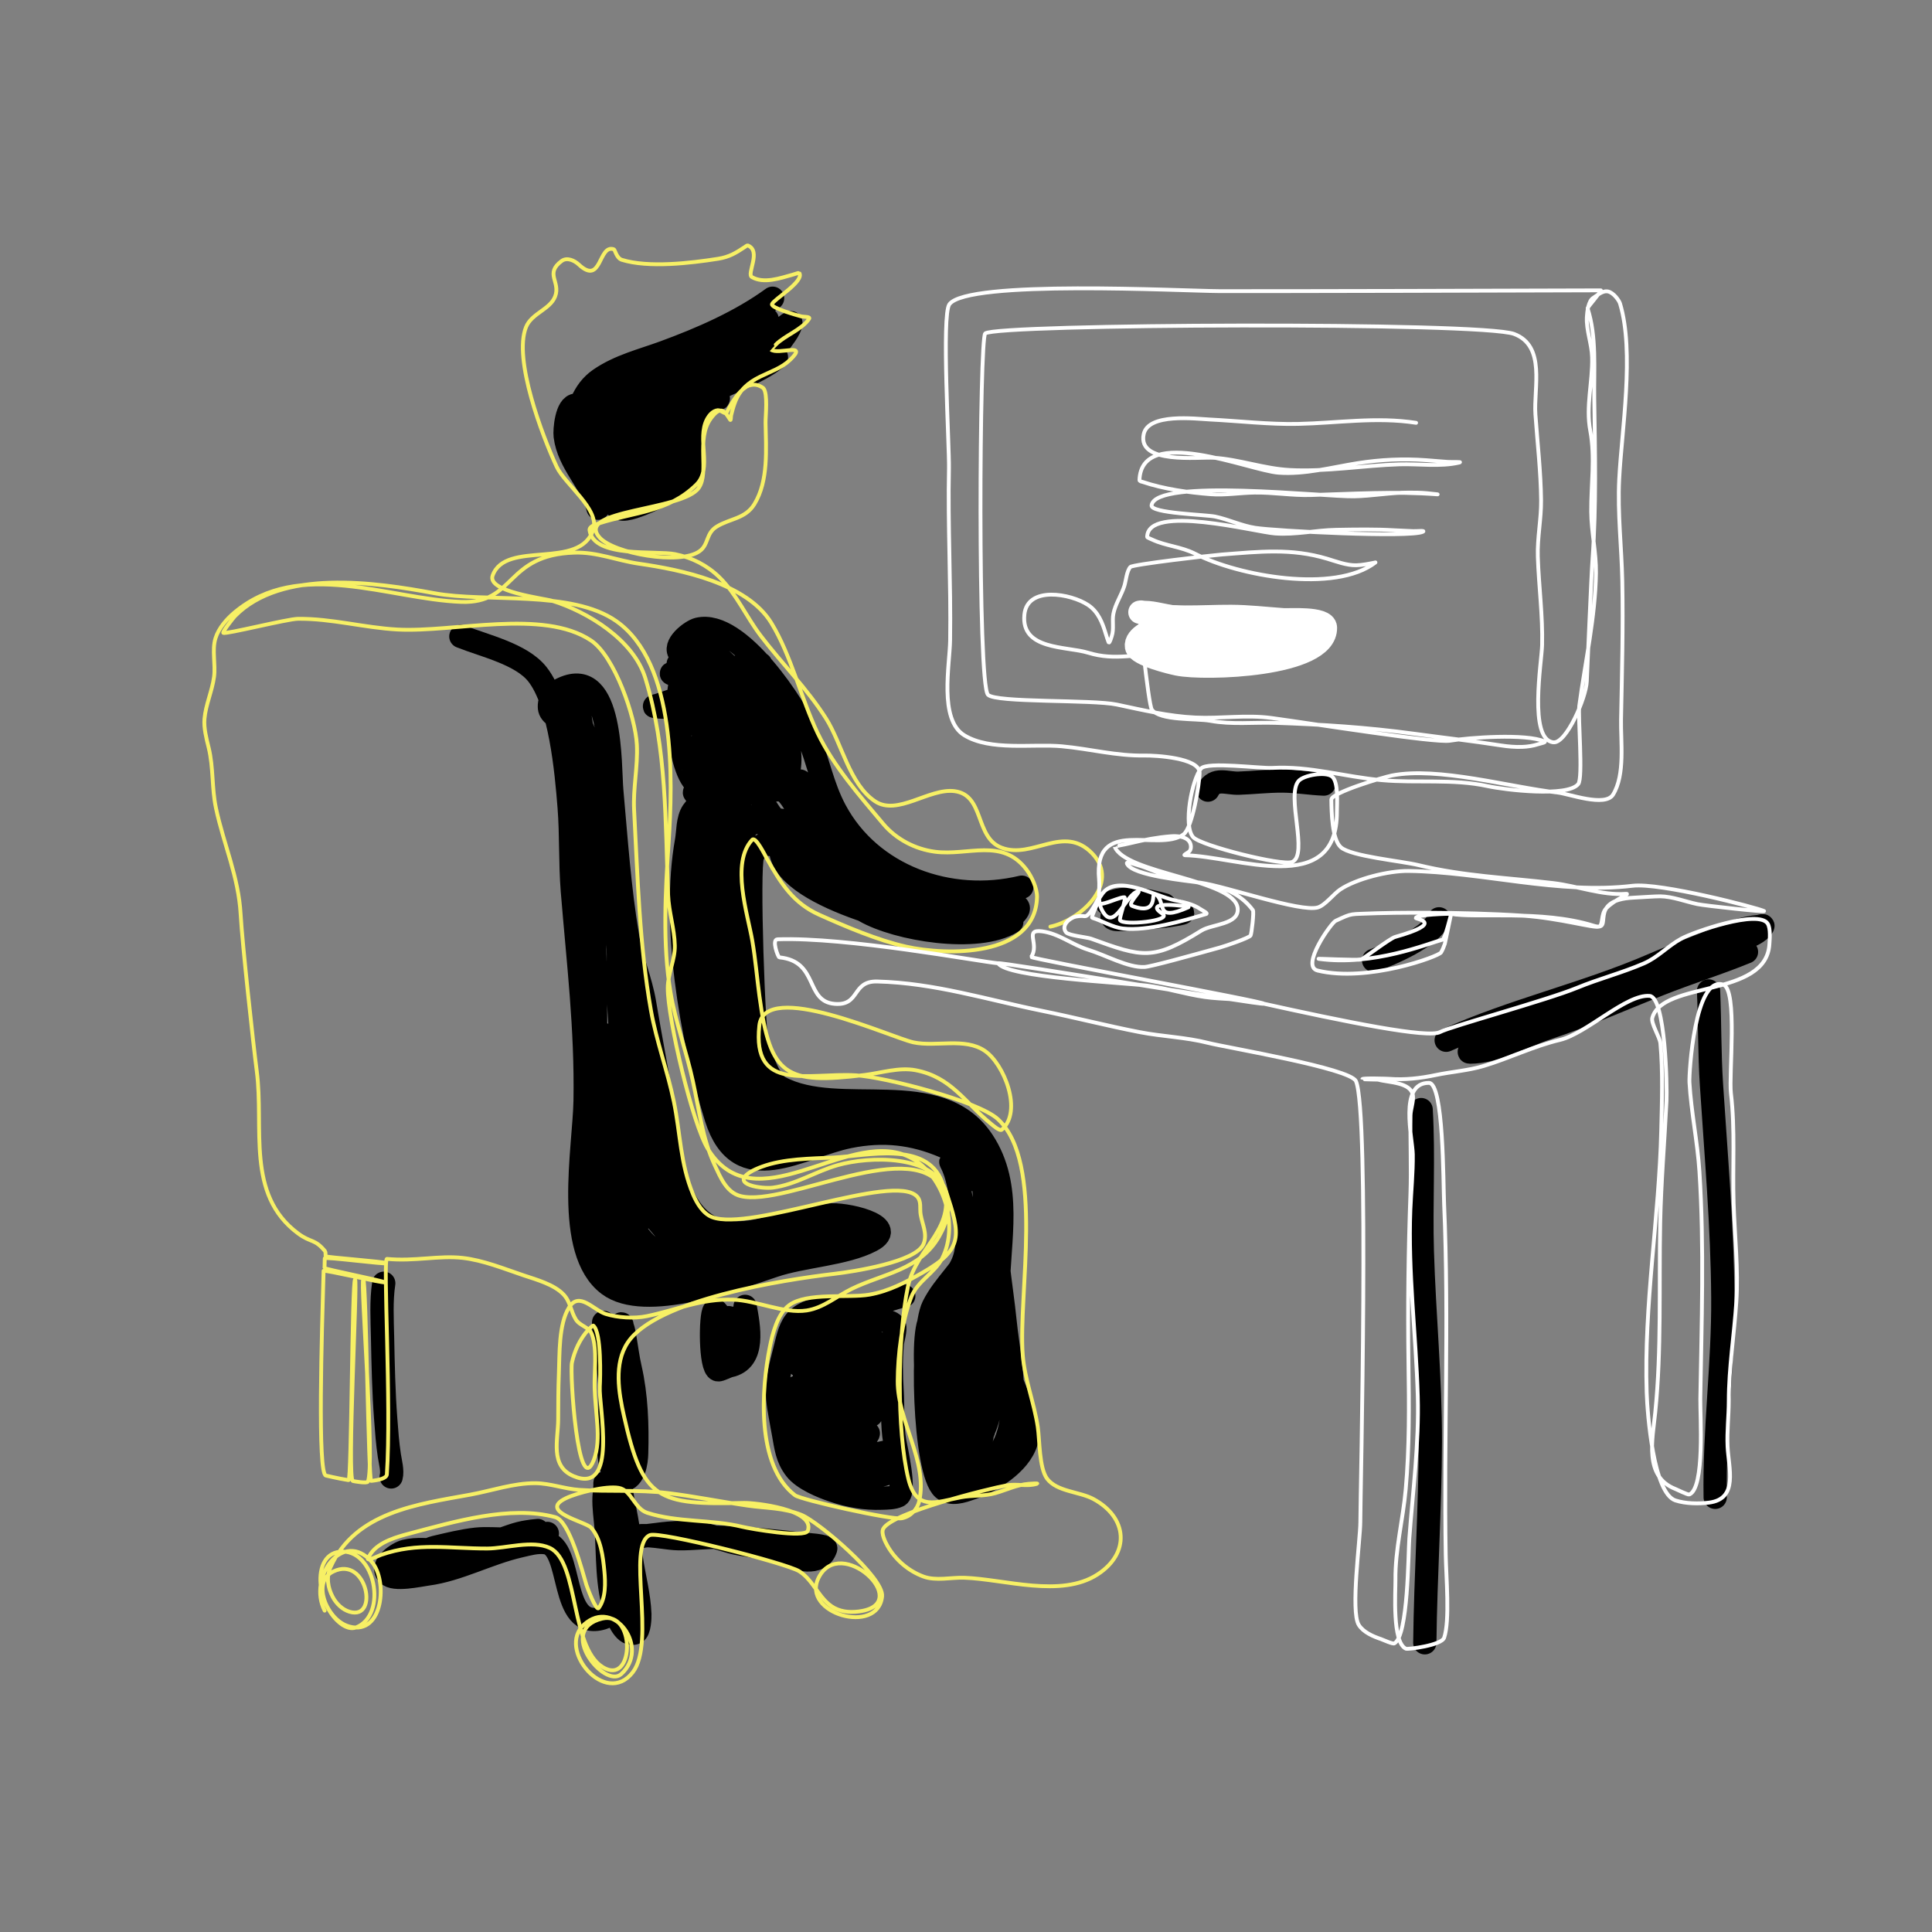 <?xml version="1.0" encoding="UTF-8" standalone="no"?>
<!DOCTYPE svg PUBLIC "-//W3C//DTD SVG 1.1//EN" "http://www.w3.org/Graphics/SVG/1.1/DTD/svg11.dtd">
<svg width="100%" height="100%" viewBox="0 0 4000 4000" version="1.1" xmlns="http://www.w3.org/2000/svg" xmlns:xlink="http://www.w3.org/1999/xlink" xml:space="preserve" xmlns:serif="http://www.serif.com/" style="fill-rule:evenodd;clip-rule:evenodd;stroke-linecap:round;stroke-linejoin:round;stroke-miterlimit:1.5;">
    <rect x="0" y="0" width="4000" height="4000" fill="#808080" stroke="none"/>
    <g id="Layer1">
        <path class="path" d="M3551.13,3100.05C3548.74,2961.94 3567.91,2824.34 3566.93,2686.24C3565.88,2538.84 3552.93,2392.62 3543.42,2245.79C3539.25,2181.41 3540.04,2116.18 3537.4,2051.62" style="fill:none;stroke:#000000;stroke-width:48.17px;"/>
        <path class="path" d="M2949.9,3401.22C2951.49,3262.32 2961.01,3123.61 2961.37,2984.61C2961.7,2852.59 2948.7,2721.97 2944.78,2590.24C2941.88,2492.58 2948.05,2395.06 2942.33,2297.3" style="fill:none;stroke:#000000;stroke-width:48.17px;"/>
        <path class="path" d="M2994.15,2153.73C3132.71,2091.25 3282.35,2058 3421.48,1997.79C3470.62,1976.53 3520.76,1958.62 3570.02,1937.57C3585.7,1930.87 3601.09,1925.15 3617.87,1921.63C3625.86,1919.95 3634.06,1918.92 3642.16,1918.03C3644.71,1917.75 3650.96,1915.11 3649.82,1917.4C3637.59,1942.05 3561.8,1957.38 3535.67,1965.06C3429.2,1996.39 3327.9,2040.21 3223.02,2075.71C3178.64,2090.73 3136.9,2109.21 3098.18,2135.6C3082.92,2146 3068.98,2158 3054.38,2169.26C3050.57,2172.2 3038.26,2178.25 3043.07,2178.26C3096.79,2178.33 3152.09,2145.78 3202.26,2129.12C3281.76,2102.74 3357.54,2068.84 3435.33,2037.98C3495.03,2014.29 3556.5,1995.08 3615.9,1970.82" style="fill:none;stroke:#000000;stroke-width:48.17px;"/>
        <path class="path" d="M2740.91,1623.34C2712.59,1622.25 2684.2,1617.23 2655.91,1617.03C2625.56,1616.82 2595.11,1620.46 2564.76,1621.49C2539.58,1622.34 2515.44,1608.71 2500.91,1635.91" style="fill:none;stroke:#000000;stroke-width:48.17px;"/>
        <path class="path" d="M794.507,2656.84C788.996,2693.66 791.288,2731.25 792.031,2768.31C793.171,2825.13 794.313,2881.43 798.593,2938.14C800.511,2963.55 802.287,2988.73 806.156,3013.92C808.124,3026.72 813.266,3045.32 809.855,3057.85" style="fill:none;stroke:#000000;stroke-width:48.17px;"/>
        <path class="path" d="M2979.37,1902.32C2962.17,1940.51 2879.57,1975.16 2843.92,1988.34" style="fill:none;stroke:#000000;stroke-width:48.17px;"/>
        <path class="path" d="M2292.74,1870.92C2322.36,1857.52 2355.28,1860.15 2386.28,1867.06C2402.77,1870.74 2423.45,1877.09 2423.44,1877.12C2414.28,1899.19 2355.61,1901.03 2335.09,1902.41C2333.26,1902.54 2300.43,1908.02 2302.37,1897.26C2306.22,1875.97 2380.03,1876.59 2397.4,1879.15C2406.94,1880.55 2416.33,1882.65 2425.73,1884.77C2429.7,1885.67 2440.1,1884.04 2437.69,1887.34C2429.93,1897.93 2402.88,1895.96 2391.51,1896.07C2386.56,1896.12 2381.61,1896.25 2376.66,1896.36C2375.01,1896.4 2370.12,1896.88 2371.71,1896.44C2372.62,1896.19 2373.55,1896 2374.48,1895.82C2392.07,1892.42 2410.21,1890.04 2428.11,1889.15C2428.56,1889.13 2448.97,1888.65 2448.88,1889.71C2448.75,1891.17 2430.33,1894.06 2430.1,1894.1C2402.33,1898.94 2374.28,1900.09 2346.17,1901.3" style="fill:none;stroke:#000000;stroke-width:48.17px;"/>
        <path class="path" d="M2360.03,1267.51C2418.95,1283.14 2487.96,1275.89 2548.57,1276.15C2584.66,1276.3 2621.46,1280.63 2657.5,1283.17C2668.11,1283.92 2743.84,1278.22 2744.24,1299.55C2745.73,1378.8 2494.53,1386.46 2438.31,1374.94C2424.43,1372.1 2355.76,1355.48 2352.97,1338.82C2349.45,1317.8 2388.09,1302.17 2403.63,1298.5C2440.76,1289.73 2476.63,1299.33 2513.8,1300.94C2541.96,1302.16 2570.3,1299.9 2598.49,1300C2625,1300.08 2651.57,1299.52 2678.05,1300.76C2686.74,1301.17 2695.59,1301.83 2704.22,1302.92C2705.03,1303.03 2724.76,1306.62 2724.26,1307.88C2715.09,1331.12 2679.8,1338.44 2658.43,1341.57C2596.67,1350.62 2533.91,1343.85 2472.07,1340.31C2452.76,1339.2 2433.28,1338.31 2413.93,1338.36C2404.72,1338.38 2395.5,1339.36 2386.37,1340.47C2384.55,1340.69 2379.29,1340.26 2380.91,1341.12C2407.94,1355.45 2456.76,1340.4 2485.1,1338.76C2513.19,1337.13 2542.07,1332.85 2570.19,1333.42" style="fill:none;stroke:#ffffff;stroke-width:48.17px;"/>
        <path class="path" d="M1542.69,2704.72C1550.38,2746.06 1564.42,2816.83 1510.34,2827.8C1505.83,2828.72 1490.04,2836.99 1486.43,2836.13C1469.92,2832.21 1470.48,2722.56 1478.75,2713.34C1481.17,2710.64 1485.12,2717.09 1487.41,2719.9C1505.12,2741.63 1495.25,2772.98 1504.97,2797.07C1506.4,2800.62 1505.91,2789.47 1506.21,2785.65C1507.26,2772.26 1507.89,2758.77 1508.32,2745.35C1508.43,2741.66 1508.54,2736.35 1508.61,2732.46C1508.64,2731.03 1508.45,2726.74 1508.68,2728.16C1511.15,2743.55 1511.96,2792.58 1514.44,2794.36C1519.79,2798.2 1527.72,2754.61 1522.71,2728.7" style="fill:none;stroke:#000000;stroke-width:48.17px;"/>
        <path class="path" d="M1871.15,2683.05C1848.25,2687.09 1826.98,2697.62 1803.93,2701.49C1759.87,2708.88 1687.78,2697.15 1651.8,2730.3C1635.8,2745.04 1631.18,2770.1 1625.93,2790.33C1602.93,2878.88 1606.39,2881.58 1622.1,2968.32C1627.09,2995.82 1629.21,3018.55 1647.04,3041.51C1663.22,3062.33 1700.98,3077.96 1725.7,3086.28C1758.29,3097.25 1791.54,3103.15 1825.92,3101.82C1836.69,3101.4 1849.64,3101.58 1859.61,3096.93C1875.95,3089.3 1854.83,2997.57 1852.51,2984.7C1846.37,2950.73 1849.25,2914.25 1847.02,2879.74C1844.98,2848.12 1844.51,2813.43 1847.38,2781.76C1848.08,2774.09 1854.95,2752.2 1851.96,2745.33C1849.02,2738.57 1838.01,2735.65 1831.8,2734.17C1802.34,2727.13 1767.24,2730.17 1738.17,2737.37C1727.5,2740.01 1717.54,2744.02 1707.98,2749.36C1706.45,2750.21 1701.71,2751.96 1703.45,2752.01C1727.05,2752.61 1750.74,2746.21 1773.87,2742.37C1780.78,2741.22 1787.69,2740.06 1794.6,2738.91C1799.06,2738.16 1812.32,2735.63 1808.03,2737.05C1773.1,2748.64 1735.46,2752.6 1699.44,2759.57C1684.98,2762.37 1685.75,2762.13 1672.03,2765.76C1666.33,2767.26 1664.27,2767.77 1659.16,2769.52C1657.9,2769.95 1654.1,2770.88 1655.43,2770.95C1687.06,2772.55 1718.77,2765.44 1749.77,2760.14C1759.98,2758.4 1770.22,2756.82 1780.43,2755.09C1782.07,2754.81 1786.92,2753.86 1785.38,2754.46C1742.94,2771.05 1696.99,2776.72 1654.63,2793.33C1652.5,2794.17 1648.94,2794 1648.41,2796.23C1646.65,2803.62 1663.56,2797.84 1671.15,2797.79C1682.14,2797.72 1790.37,2778.35 1790.61,2778.51C1798.21,2783.66 1773.97,2786.29 1765.45,2789.72C1738.77,2800.46 1711.12,2809.02 1683.84,2818.09C1677.95,2820.05 1672.03,2821.87 1666.13,2823.8C1662.49,2824.98 1651.45,2827.96 1655.23,2827.41C1688.54,2822.55 1722.08,2812.43 1754.44,2803.24C1762.11,2801.07 1774.13,2797.2 1781.86,2794.87C1784.9,2793.95 1787.95,2793.09 1791,2792.21C1792.98,2791.64 1798.79,2789.61 1796.96,2790.56C1765.74,2806.78 1732.65,2819.02 1699.82,2831.51C1688.11,2835.96 1682.19,2838.12 1671.54,2842.48C1669.56,2843.29 1663.51,2845.14 1665.65,2845.03C1694.69,2843.43 1723.37,2836.19 1751.45,2829.05C1761,2826.62 1770.52,2824.08 1780.06,2821.65C1783.14,2820.87 1791.92,2817.5 1789.31,2819.31C1764.76,2836.32 1731.16,2845.79 1703.32,2855.55C1680.91,2863.41 1681.63,2862.86 1658.84,2869.83C1653.97,2871.32 1639.75,2876.74 1644.27,2874.39C1666.62,2862.77 1696.36,2858.03 1720.56,2850.99C1730.77,2848.01 1741.05,2845.2 1751.31,2842.39C1752.53,2842.05 1756.14,2840.89 1754.99,2841.42C1725.91,2854.86 1695.31,2865.51 1665.28,2876.56C1653.88,2880.75 1642.45,2884.84 1631.06,2889.05C1627.59,2890.33 1617.01,2893.36 1620.7,2893.04C1655.6,2889.99 1691.1,2878.03 1725.68,2871.79C1736.64,2869.82 1765.57,2863.13 1764.43,2865.14C1754.76,2882.22 1678,2909.74 1660.84,2916.93C1651.49,2920.84 1648.95,2921.97 1639.49,2926.16C1637.83,2926.89 1632.77,2928.67 1634.55,2928.39C1667.04,2923.39 1698.51,2914.74 1730.55,2907.66C1743.42,2904.81 1756.24,2901.71 1769.13,2898.93C1774.9,2897.68 1780.69,2896.56 1786.51,2895.61C1787.86,2895.39 1791.25,2893.96 1790.59,2895.15C1780,2914.22 1695.82,2940.19 1679.05,2946.78C1659.54,2954.43 1660.15,2954.11 1640.57,2962.18C1638.49,2963.03 1632.1,2965.11 1634.31,2964.69C1665.48,2958.87 1696.31,2951.01 1727.42,2944.78C1744.67,2941.32 1791.87,2932.02 1791.89,2933.76C1791.99,2942.72 1713.09,2973.93 1707.84,2975.83C1705.77,2976.58 1684.3,2983.89 1679.38,2985.56C1677.26,2986.28 1670.78,2987.93 1673.02,2987.74C1703.24,2985.26 1733.63,2976.72 1763.61,2971.98C1791.02,2967.64 1798.35,2967.11 1798.05,2967.71C1786.39,2990.9 1748.26,3003.2 1726.92,3012.42C1725.94,3012.85 1699.17,3023.78 1694.49,3025.67C1692.1,3026.63 1684.72,3028.72 1687.3,3028.55C1722.61,3026.27 1757.69,3017.21 1792.73,3012.37C1804.98,3010.68 1808.39,3010.19 1820.03,3009.13C1825.26,3008.66 1839.01,3004.06 1835.76,3008.19C1824.46,3022.58 1794.15,3028.97 1777.9,3035.18C1766.65,3039.47 1767.53,3039.21 1755.47,3043.57C1751.67,3044.94 1740.13,3047.32 1744.13,3047.85C1763.45,3050.4 1783.44,3048.68 1802.87,3049.24C1805.49,3049.32 1811.78,3047.69 1810.69,3050.07C1803.44,3065.93 1781.21,3072.15 1766.05,3076.28C1760.27,3077.86 1744.18,3084 1748.45,3079.81C1767.03,3061.56 1794.59,3054.84 1819.71,3052.06C1824.07,3051.58 1832.04,3047.14 1832.87,3051.45C1833.17,3053 1809.83,3057.11 1790.56,3058.75C1779.96,3059.65 1683.16,3061.85 1679.5,3044.29C1676,3027.44 1737.09,3023.24 1743.67,3023.66C1761.82,3024.79 1767.77,3027.5 1767.22,3027.91C1750.28,3040.62 1689.72,3025.6 1670.44,3019.59C1658.91,3015.99 1658.7,3015.9 1648.59,3011.66C1643.87,3009.68 1629.75,3006.73 1634.64,3005.22C1665.6,2995.68 1708.26,3007.22 1738.55,3015.34C1752.38,3019.05 1766.39,3023.86 1777.56,3033.17C1779.42,3034.72 1781.98,3036.61 1778.1,3037.67C1722.39,3052.79 1770.03,2903.42 1775.32,2881.59C1778.98,2866.48 1784.63,2851.97 1786.88,2836.53C1787.76,2830.54 1787.81,2824.57 1788.06,2818.54C1788.12,2817.29 1787.69,2813.68 1788.26,2814.79C1805.22,2848.1 1804.38,2886.05 1808.73,2922.24C1808.87,2923.36 1810.56,2914.01 1811.65,2893.04C1812.94,2868.35 1809.72,2844.09 1809.56,2819.44C1809.48,2807.51 1809.72,2795.84 1812,2784.09C1812.35,2782.29 1812.8,2776.94 1813.27,2778.72C1826.6,2829.5 1793.86,2880.87 1803.75,2930.02" style="fill:none;stroke:#000000;stroke-width:48.17px;"/>
        <path class="path" d="M2115.49,1836.8C1965.85,1872.69 1802.17,1814.05 1729.27,1677.57C1702.99,1628.37 1693.99,1576.27 1673.39,1525.58C1648.15,1463.48 1529.07,1282.65 1445.53,1302.62C1430.51,1306.21 1391.38,1336.66 1408.49,1354.12C1428.76,1374.81 1465.38,1375.76 1492.62,1379.18C1493.74,1379.32 1497.02,1380.04 1496,1379.55C1477.04,1370.34 1456.67,1368.3 1435.81,1369.34C1429.61,1369.65 1422.68,1370.34 1416.44,1371.64C1412.43,1372.48 1400.53,1374.59 1404.61,1374.95C1420.51,1376.34 1440.67,1369.8 1456.13,1366.14C1462.53,1364.62 1468.86,1362.83 1475.27,1361.32C1477.56,1360.78 1484.33,1358.85 1482.18,1359.82C1453.68,1372.72 1423.68,1381.85 1394.48,1392.97C1393.05,1393.51 1388.93,1394.05 1390.27,1394.77C1406.03,1403.23 1500.74,1384.44 1523.58,1381.51C1542.97,1379.02 1542.07,1378.81 1561.71,1376.81C1566.08,1376.37 1578.31,1373.02 1574.84,1375.71C1538.81,1403.65 1488.86,1417.05 1446.62,1431.63C1419.13,1441.12 1391.51,1450.24 1363.99,1459.67C1361.13,1460.65 1352.45,1462.18 1355.43,1462.68C1394.77,1469.33 1451.28,1451.03 1490.49,1444.37C1513.5,1440.46 1559.3,1432.7 1558.14,1433.56C1522.55,1460.01 1473.24,1471.52 1432.17,1487.14C1424.84,1489.93 1403.28,1492.59 1410.36,1495.96C1430.87,1505.72 1521.8,1488.78 1548.51,1486.21C1562.06,1484.91 1575.57,1483.29 1589.14,1482.23C1593.56,1481.89 1606.17,1479.45 1602.45,1481.86C1567.28,1504.63 1528.15,1517.7 1488.4,1530.26C1477.04,1533.85 1465.59,1537.13 1454.21,1540.68C1451.81,1541.44 1444.49,1542.87 1447.01,1543C1484.14,1544.92 1523.87,1533.36 1560.15,1526.86C1582.03,1522.94 1580.96,1522.92 1603.11,1518.67C1607.78,1517.78 1621.58,1514.58 1617.18,1516.37C1571.76,1534.84 1523.66,1547.34 1476.74,1561.38C1464.12,1565.16 1451.48,1568.89 1438.85,1572.64C1435.22,1573.72 1424.18,1576.02 1427.96,1575.86C1464.52,1574.3 1501.54,1566.87 1537.58,1560.84C1550.73,1558.65 1563.81,1556.06 1576.95,1553.83C1581.65,1553.04 1595.2,1549.36 1591.09,1551.76C1557.96,1571.12 1517.52,1580.07 1481.39,1592.42C1469.41,1596.52 1458.77,1600.08 1447.01,1604.36C1443.21,1605.74 1431.66,1608.98 1435.71,1608.77C1468.8,1607.05 1501.6,1599.76 1534.28,1594.65C1544.52,1593.05 1572.5,1583.16 1565.06,1590.37C1539.56,1615.13 1490.86,1623.24 1457.95,1635.03C1451.53,1637.33 1433.21,1638.23 1438.78,1642.17C1456.24,1654.51 1559.98,1635.25 1587.36,1632.44C1601.84,1630.96 1615.9,1632.12 1630.47,1631.77C1635.65,1631.64 1640.83,1631.36 1646.01,1631.12C1648.81,1630.98 1657.18,1630.21 1654.39,1630.41C1636.13,1631.76 1589.26,1641.66 1572.41,1630.24C1566.05,1625.93 1599.08,1573.2 1607.93,1572.26C1619.94,1570.98 1625.92,1628.22 1667.02,1670.73C1722.22,1727.8 1796.28,1770.41 1863.82,1810.61C1911.66,1839.09 1964.92,1864.42 2021.31,1867.77C2023.13,1867.88 2119.95,1862.12 2107.27,1884.5C2086.3,1921.52 2002.6,1907.82 1969.76,1902.97C1860.74,1886.87 1766.33,1837.32 1690.5,1755.33C1662.93,1725.53 1644.2,1598.06 1575.32,1634.15C1573.46,1635.12 1574.55,1642.77 1574.61,1643.11C1585.44,1697.26 1669.54,1758.71 1708.28,1796.3C1747.3,1834.17 1799.6,1857.5 1851.43,1871.65C1890.21,1882.24 1925.79,1897.5 1966.35,1900.16C1980.1,1901.06 1993.74,1903.18 2007.19,1906.14C2010.69,1906.91 2019.38,1905.1 2017.74,1908.3C2006.94,1929.37 1910.63,1909.95 1895.91,1906.05C1848.19,1893.43 1793.38,1878.36 1751.71,1850.89C1715.5,1827.03 1591.56,1672.87 1550.72,1708.05C1489.47,1760.82 1545.47,2214.55 1614.38,2251.22C1738.38,2317.21 1944.22,2225.64 2034.63,2362.34C2096.65,2456.1 2067.56,2567.85 2066.83,2670.02C2066.47,2720.73 2077.8,2775.19 2084.91,2825.24C2091.39,2870.88 2138.79,2938.78 2124.65,2985.63C2110.92,3031.13 2051.92,3066.95 2009.55,3081.75C1992.03,3087.88 1969.18,3095.94 1953.2,3082.21C1912.43,3047.16 1905.02,2759.32 1932.08,2704.77C1954.64,2659.31 1996.22,2626.79 2016.55,2579.88C2033.57,2540.6 2044.8,2483.1 2033.4,2440.93C2023.17,2403.12 1988.53,2388.09 1955.42,2373.89C1890.59,2346.09 1828.57,2339.24 1758.32,2353.29C1657.51,2373.45 1530.43,2465.75 1482.79,2314.45C1430.29,2147.71 1390.79,1911.36 1421.44,1740.51C1424.73,1722.18 1423.37,1696.29 1434.31,1680.15C1473.91,1621.76 1612.94,1669.36 1632.21,1598.17C1640.12,1568.96 1631.99,1522.03 1618.43,1496.92C1612.17,1485.35 1475.13,1338.44 1459.73,1340.13C1381.97,1348.65 1396.89,1564.48 1434.53,1614.83C1449.97,1635.49 1476.94,1639.62 1500.77,1643.13C1510.25,1644.53 1534.45,1641.32 1528.88,1649.11C1513.8,1670.16 1473.36,1680.61 1454.47,1702.05C1451.59,1705.33 1442.08,1712.18 1446.43,1712.37C1463.88,1713.13 1482.24,1704.74 1497.24,1696.66C1504.41,1692.79 1519.82,1675.35 1517.67,1683.21C1504.32,1732.03 1481.4,1772.95 1481.7,1824.77C1481.71,1826.36 1481.72,1827.96 1481.74,1829.56C1481.9,1846.79 1483.5,1863.98 1485.64,1881.08C1486.47,1887.71 1486.72,1907.05 1489.12,1900.82C1500.35,1871.66 1520.87,1692.74 1533.89,1689C1536.21,1688.34 1652.15,1700.85 1663.21,1707.13C1714.19,1736.08 1745.18,1783.7 1800.49,1808.52C1821.98,1818.17 1980.95,1860.47 1965.7,1887.08C1925.29,1957.61 1671.48,1795.64 1656.23,1724.32C1649.32,1691.98 1649.75,1651.08 1654.99,1618.38C1655.89,1612.7 1664.11,1625.55 1667.72,1630.03C1685.05,1651.56 1696.96,1684.53 1706.9,1710.07C1710.11,1718.31 1722.83,1735.63 1713.98,1735.64C1689.54,1735.67 1625.21,1699.16 1616.78,1745.99C1598.17,1849.28 1882.22,1915.65 1951.28,1925.86C1982.47,1930.48 2016.79,1931.79 2047.35,1923.05C2061.7,1918.94 2076.05,1914.83 2090.27,1910.3C2091.75,1909.83 2096.02,1908.11 2094.7,1908.92C2024.43,1952.12 1858.02,1924.95 1790.32,1885.94C1754.26,1865.15 1725.75,1830.73 1693.21,1805.05C1664.66,1782.52 1581.5,1711.41 1558.1,1772.1C1548.29,1797.54 1560.05,2142.43 1569.09,2177.89C1578.39,2214.34 1594.29,2250.76 1628.06,2271.04C1704.99,2317.24 1806.06,2295.51 1890.32,2299.92C1903.19,2300.59 1916.21,2302.7 1928.79,2305.5C1949.84,2310.19 1971.27,2312.99 1990.6,2323.07C1992.89,2324.27 2016.25,2342.03 2016,2342.17C1992.53,2355.91 1870.97,2328.02 1837.59,2326.37C1729.56,2321 1550.57,2450.04 1499.6,2299.1C1485.55,2257.48 1491.78,2211.09 1485.06,2168.05C1472.04,2084.58 1453.11,2001.36 1448.62,1916.64C1446.39,1874.65 1451.79,1834.75 1457.89,1793.26C1459.99,1779 1463.03,1764.66 1463.8,1750.25C1464.09,1744.71 1466.79,1729.38 1463.22,1733.62C1426.34,1777.43 1476.1,1942.91 1484.94,2001.2C1498.99,2093.77 1501.42,2361.61 1657.79,2331.95C1659.28,2331.67 1662.2,2330.46 1663.28,2329.93C1699.19,2312.33 1586.91,2329.65 1580.95,2327.81C1541.05,2315.45 1527.51,2268.91 1517.51,2232.88C1501.64,2175.68 1497.3,2102.35 1503.76,2043.39C1507.01,2013.73 1510.94,1984.51 1510.84,1954.66C1510.84,1953.47 1510.76,1949.91 1510.78,1951.1C1511.13,1972.24 1512.04,1994.87 1516.64,2015.58C1529.59,2073.89 1560.82,2126.99 1571.91,2185.93C1577.68,2216.63 1571.11,2259.94 1594.6,2284.62C1623.83,2315.33 1676.04,2321.13 1716.27,2323.85C1721.77,2324.22 1705.3,2325.08 1699.79,2325.36C1681.7,2326.26 1663.47,2325.32 1645.8,2321.27C1620.81,2315.54 1595.71,2303.42 1582.81,2280.29C1570.34,2257.95 1537.6,2075.98 1530.31,2040.94C1524.56,2013.35 1520.7,1985.5 1515.78,1957.79C1513.9,1947.16 1511.54,1936.6 1508.54,1926.23C1507.7,1923.34 1507.55,1915.17 1505.82,1917.63C1499.05,1927.25 1512.35,2043.68 1515.61,2065.8C1525.25,2131.14 1531.16,2238.21 1600.76,2273.74C1671.89,2310.05 1995.24,2316.49 2032.13,2413.46C2044.83,2446.85 2021.6,2452.08 1994.3,2429.94C1989.05,2425.68 1983.77,2421.41 1978.7,2416.93C1975.1,2413.76 1966.75,2402.08 1968.94,2406.35C1984.1,2435.88 1985.7,2463.22 1992.65,2494.85C2026.17,2647.53 1962,2622.85 1922.89,2739.12C1903.72,2796.12 1922.17,3080.6 2014.13,3048.68C2134.42,3006.94 2090.71,2832.01 2081.14,2738.13C2076.88,2696.29 2070.57,2654.65 2065.78,2612.78C2065.57,2610.99 2063.76,2581.78 2061.78,2582.06C2040.19,2585.13 2025.25,2616.43 2017.19,2633.12C1967.17,2736.72 1953,2841.12 1990.15,2950.63C1991.95,2955.94 2004.1,2990.06 2007.52,2989.99C2061.9,2988.97 2069.67,2755.6 2071.48,2715.64C2071.51,2714.91 2073.81,2680.74 2069.56,2679.81C2012.03,2667.26 1964.21,2943.76 1996.78,2948.72C2032.46,2954.16 2042.86,2817.65 2045.45,2792.14C2047.17,2775.28 2048.88,2758.42 2050.59,2741.55C2050.95,2737.96 2053.41,2727.54 2051.77,2730.77C2032.05,2769.72 2018.4,2811.49 2006.12,2853.29C2000.8,2871.43 1995.31,2889.78 1991.73,2908.38C1990.66,2913.93 1987.94,2930.48 1990.09,2925.25C2010.3,2876.05 2023.43,2812.47 2004.19,2767.85C1998.81,2755.38 1996.93,2742.06 1995.67,2728.69C1995.56,2727.47 1996.49,2724.8 1995.3,2725.04C1954.68,2733.12 1946.59,2867.91 1958.31,2899.49C1967.19,2923.42 1986.8,2949.6 2014.99,2942.19C2015.23,2942.12 2025.56,2938.4 2025.77,2938.78C2031.79,2949.87 2027.9,2968.13 2022.93,2979.01C2020.76,2983.75 2009.6,2983.52 2005.82,2983.87C1971.42,2987.05 1964.86,2947.42 1964.29,2920.85C1964.21,2917.24 1963.92,2906.43 1964.16,2910.03C1964.99,2922.03 1977.35,2998.75 1980.3,2999.82C2003.42,3008.23 2020.35,2979.87 2033.38,2965.28C2034.52,2964.01 2037.39,2959.89 2036.79,2961.48C2031.74,2974.89 2022.83,2999.73 2005.44,3000.73C1998.44,3001.13 1996.41,3006.7 2001.46,3004.34C2009.88,3000.4 2016.78,2992.29 2022.62,2985.3C2026.28,2980.91 2033.44,2966.16 2033.23,2971.86C2032.18,3000.35 1988.65,2983.29 1977.93,2972.42C1952.48,2946.6 1939.78,2820.64 1949.67,2781.1C1964.44,2722.06 1982.91,2664.42 2008.6,2609.2C2017.22,2590.68 2031.67,2575.7 2039.4,2556.62C2041.78,2550.75 2043.62,2544.78 2044.66,2538.52C2045.33,2534.5 2047.94,2522.59 2046.7,2526.47C2032.25,2571.97 2030.53,2621.59 2020.58,2668.33C2017.53,2682.66 2013.28,2696.73 2010.22,2711.03C2008.62,2718.51 2004.7,2741.12 2005.81,2733.55C2008.5,2715.26 2014.32,2697.36 2020.14,2679.86C2021.9,2674.58 2028.41,2659.28 2025.56,2664.06C1985,2732.07 1938.25,2806.77 1985.53,2886.91C2002.6,2915.85 2025.75,2942.16 2030.95,2976.43" style="fill:none;stroke:#000000;stroke-width:48.17px;"/>
        <path class="path" d="M1599.58,617.412C1532.81,665.943 1452.31,701.059 1374.97,729.423C1329.47,746.111 1282.18,757.294 1241.58,785.347C1206.73,809.426 1195.9,849.857 1188.33,889.888C1186.43,899.941 1184.27,911.482 1184.33,911.474C1202.63,909.157 1316.37,801.932 1345.24,783.341C1364.56,770.902 1384.94,760.936 1405.4,750.59C1405.73,750.423 1447,728.163 1446.48,727.439C1435.01,711.314 1344.76,788.94 1293.39,838.778C1279.9,851.867 1266.4,864.978 1253.46,878.608C1249.05,883.244 1245.1,887.554 1240.9,892.291C1240.13,893.162 1237.86,895.816 1238.66,894.965C1260.62,871.461 1280.11,845.018 1297.91,818.232C1300.48,814.366 1308.73,800.865 1311.61,795.573C1314.08,791.05 1323.14,780.04 1318.23,781.604C1285.98,791.869 1257.79,825.829 1234.86,848.104C1223.36,859.282 1211.82,870.259 1200.88,882.002C1198.96,884.075 1192.77,889.741 1195.24,888.346C1224.14,871.988 1250.42,833.64 1273.52,809.84C1285.25,797.76 1297.11,785.814 1308.97,773.864C1311.17,771.647 1316.77,764.364 1315.64,767.278C1304.28,796.661 1279.25,824.455 1261.24,849.991C1249.21,867.062 1236.84,884.008 1225.79,901.749C1224.59,903.671 1220.33,908.612 1222.37,907.619C1282.45,878.323 1332.02,815.492 1379.74,770.799C1399.77,752.042 1398.99,752.566 1418.15,734.218C1424.44,728.199 1430.77,722.231 1437.11,716.259C1438.13,715.29 1441.01,712.228 1440.24,713.409C1413.24,754.628 1376.08,790.387 1344.13,827.689C1322.04,853.473 1322.58,852.822 1301.63,879.389C1297.6,884.499 1293.54,889.586 1289.6,894.767C1287.48,897.553 1280.09,903.009 1283.57,903.362C1304.76,905.511 1421.9,778.99 1436.33,764.31C1450.7,749.702 1465,735.031 1479.28,720.345C1490.71,708.59 1492.14,706.836 1502.42,695.841C1504.53,693.589 1510.63,686.672 1508.83,689.177C1480.62,728.538 1447.94,764.373 1415.71,800.431C1404.48,812.99 1392.83,825.164 1381.59,837.703C1381.39,837.918 1368.73,852.016 1370.55,850.709C1415.71,818.322 1454.64,775.291 1494.44,736.692C1507.13,724.383 1519.93,712.183 1532.54,699.79C1538.95,693.497 1545.32,687.172 1551.7,680.849C1553.69,678.872 1559.65,672.927 1557.67,674.916C1533.6,699.111 1508.39,722.156 1483.98,746.014C1476.96,752.878 1470.1,759.906 1463.25,766.943C1461.28,768.965 1455.08,774.641 1457.46,773.119C1489.92,752.317 1518.71,723.579 1547.27,697.8C1558.75,687.443 1570.1,676.949 1581.71,666.751C1583.85,664.876 1590.12,659.132 1588.22,661.239C1563.43,688.638 1536.5,714.161 1510.04,739.918C1498.25,751.389 1498.91,750.476 1488.8,761.564C1487.09,763.438 1481.42,768.273 1483.74,767.248C1512.14,754.7 1540.06,721.045 1561.56,699.039C1570.52,689.862 1572.83,687.398 1581.24,679.426C1583.89,676.911 1591.65,669.187 1589.23,671.92C1580.4,681.867 1579.01,682.984 1567.6,695.099C1554.58,708.926 1555.19,708.24 1541.99,723.12C1535.95,729.93 1530.5,735.88 1524.83,742.932C1496.82,777.803 1569.1,722.799 1574.09,719.418C1576.38,717.866 1579.11,713.293 1581.19,715.12C1582.95,716.674 1547.54,756.143 1542.94,760.911C1539.43,764.547 1528.19,774.534 1532.52,771.918C1565.73,751.819 1557.28,744.01 1583.41,716.107C1609.26,688.501 1637.94,664.642 1637.63,668.37C1636.42,683.021 1617.77,703.475 1609.96,715.782C1603.51,725.947 1588.63,737.712 1589.96,737.849C1602.21,739.118 1613.57,736.213 1604.17,743.71C1586.31,757.942 1564.07,768.729 1543.92,778.932C1521.19,790.447 1496.95,796.847 1476.46,812.695C1468.19,819.098 1461.6,827.104 1455.29,835.396C1453.51,837.737 1447.42,843.641 1450.16,842.584C1458.32,839.446 1465.39,833.321 1472.58,828.503C1476.65,825.777 1491.69,824.21 1486.89,825.184C1473.45,827.912 1461.43,828.742 1451.05,839.317C1407.61,883.596 1455.59,952.665 1415.62,995.606C1399.68,1012.73 1305.63,1060.69 1285.15,1053.43C1266.14,1046.68 1255.54,1024.84 1245.24,1009.06C1235.18,993.64 1223,976.259 1222.43,957.139C1221.07,911.815 1283.62,885.54 1319.26,876.277C1335.48,872.063 1352.12,870.199 1368.56,867.213C1373.18,866.375 1386.13,861.483 1382.32,864.218C1360.52,879.847 1342.74,900.894 1326.71,922.31C1323.62,926.437 1303.88,954.977 1300.23,960.503C1289.11,977.329 1279.88,994.852 1271.61,1013.21C1265.28,1027.26 1310.12,979.478 1314.51,974.612C1329.34,958.156 1392.47,901.307 1398.16,882.026C1400.12,875.376 1388.55,892.03 1384,897.258C1369.97,913.373 1358.2,930.329 1347.73,948.947C1341.19,960.569 1339.27,964.875 1334.37,976.149C1332.93,979.459 1326.93,987.382 1330.34,986.199C1345.18,981.049 1358.33,964.612 1368.03,953.137C1373.9,946.192 1379.17,938.761 1384.82,931.636C1386.75,929.208 1391.72,921.44 1390.54,924.307C1382.43,944.016 1372.65,962.154 1361.14,980.093C1355.91,988.241 1350.5,996.271 1345.06,1004.28C1343.51,1006.56 1338.38,1013.07 1340.2,1010.99C1343.59,1007.13 1361.11,986.581 1362.73,984.671C1374.58,970.725 1409.19,923.548 1381.75,963.279C1379.43,966.632 1379.38,970.983 1381.98,966.721C1382.98,965.085 1371.9,974.121 1357.01,985.999C1346.97,994.013 1319.53,1024.51 1305.01,1023.74C1283.53,1022.6 1285.38,956.147 1287.17,941.717C1288.11,934.108 1289.32,926.486 1290.57,918.921C1290.91,916.854 1292.75,910.922 1291.71,912.741C1277.68,937.278 1263.86,961.844 1249.09,985.963C1242.01,997.525 1242.37,996.704 1235.37,1007.75C1234.72,1008.78 1232.71,1011.83 1233.49,1010.89C1256.52,983.158 1277.96,953.98 1300.26,925.658C1314.53,907.536 1340.57,874.575 1338.94,876.104C1321.28,892.627 1305.22,910.65 1289.49,929.002C1282.82,936.79 1276.06,945.222 1269.6,953.298C1267.62,955.777 1261.07,962.476 1263.77,960.818C1296.22,940.924 1321.99,909.308 1349.26,883.204C1360.22,872.718 1371.48,862.474 1382.82,852.399C1385.36,850.138 1391.31,842.339 1390.47,845.637C1386.01,863.105 1374.62,880.557 1365.9,896.063C1360.72,905.279 1355.46,913.759 1350.13,922.767C1348.78,925.052 1343.76,930.839 1346.14,929.668C1370.2,917.85 1392.41,882.224 1408.76,861.49C1417.11,850.9 1431.53,831.705 1431.69,831.97C1433.25,834.559 1384.27,912.82 1377.26,923.354C1373.03,929.712 1367.78,937.409 1363.34,943.844C1362.03,945.746 1358.17,951.506 1359.39,949.545C1369.81,932.842 1381.07,916.776 1392.18,900.532C1402.37,885.623 1415.35,866.725 1415.37,866.754C1415.88,867.41 1394.04,904.066 1378.14,929.11C1362.12,954.343 1316.87,1057.52 1268.97,1037.7C1221.48,1018.04 1184.38,965.795 1178.53,916.641C1176.2,897.097 1176.21,879.052 1183.33,860.506C1185.48,854.898 1187.88,849.414 1190.49,844.005C1191.34,842.232 1194.92,838.629 1192.95,838.639C1172.95,838.738 1168.64,890.397 1170.17,902.713C1177.27,959.646 1223.92,997.866 1238.11,1052.19" style="fill:none;stroke:#000000;stroke-width:48.17px;"/>
        <path class="path" d="M954.147,1317.65C1002.89,1337.14 1079.6,1353.93 1112.73,1396.12C1159.92,1456.21 1172.44,1596.14 1178.35,1670.85C1182.92,1728.7 1180.32,1786.7 1185,1844.41C1197.05,1992.91 1213.93,2128.97 1211.39,2278.95C1209.73,2376.95 1167.85,2590.03 1259.84,2659.53C1335.08,2716.36 1520.59,2648.1 1602.31,2620.57C1663.23,2600.04 1749.21,2596.95 1803.64,2568.52C1863.8,2537.11 1745.66,2510.66 1715.19,2515.94C1697.24,2519.05 1679.01,2519.7 1661.1,2522.93C1627.6,2528.96 1595.78,2543.2 1562.33,2549.14C1452.01,2568.71 1413.71,2499.06 1389.69,2406.45C1380.01,2369.12 1379.11,2329.48 1372.65,2291.46C1360.44,2219.58 1346.56,2148.17 1334.53,2076.39C1326.78,2030.19 1307.5,1986.66 1299.64,1940.58C1282.57,1840.63 1275.7,1737.1 1266.58,1636.17C1262.11,1586.64 1269.38,1378.18 1165.62,1425.37C1154.46,1430.45 1143.62,1437.38 1139.67,1449.56C1138.18,1454.16 1137.31,1458.39 1137.47,1463.21C1137.6,1466.73 1138.17,1469.97 1140.05,1472.96C1161.8,1507.68 1195.15,1432.69 1198.5,1459.92C1199.64,1469.22 1200.28,1478.57 1201.53,1487.86C1202.44,1494.59 1203.72,1501.24 1204.86,1507.93C1217.41,1581.26 1207.04,1652.46 1210.93,1726.08C1214.07,1785.51 1224.55,1844.43 1228.4,1903.89C1235.04,2006.34 1231.16,2108.35 1234.93,2210.65C1237.14,2270.5 1246.69,2331.85 1243.2,2391.68C1239.22,2460 1214.32,2567.79 1274.36,2621.22C1355.75,2693.65 1508.56,2601.77 1597.62,2585.3C1631.88,2578.96 1665.31,2572.15 1698.93,2563.02C1710.69,2559.83 1722.61,2557.3 1734.44,2554.4C1739.17,2553.25 1753.29,2549.52 1748.62,2550.89C1698.73,2565.54 1653.56,2553.61 1602.95,2557.1C1556.3,2560.31 1521.95,2576.45 1473.45,2570.06C1400.56,2560.45 1359.34,2461.62 1345.87,2399.78C1323.55,2297.31 1322.48,2194.09 1307.34,2090.97C1293.33,1995.56 1267.32,1903.91 1260.01,1807.06C1254.86,1738.87 1237.2,1669.43 1226.53,1601.66C1221.44,1569.4 1218.87,1535.71 1204.84,1505.79C1204.55,1505.18 1199.99,1496.56 1199.98,1496.58C1166.32,1540.65 1222.15,1705.79 1234.56,1749.29C1253.31,1814.97 1271.13,1884.31 1278.84,1952.39C1282.43,1984.06 1277.69,2016.05 1279.39,2047.87C1285.28,2157.69 1291,2272.73 1323.11,2378.59C1332.2,2408.56 1343.17,2439.06 1357.74,2466.82C1374.37,2498.53 1441.06,2568.55 1429.16,2602.27C1407.71,2663.03 1313.17,2596.13 1293.24,2563.09C1253.13,2496.62 1249.86,2361.39 1246.63,2283.19C1245.31,2251.23 1244.44,2219.04 1246.4,2187.11C1247.3,2172.48 1247.74,2157.86 1248.15,2143.21C1248.17,2142.44 1247.72,2140.42 1248.3,2140.91C1332.81,2211.55 1235.64,2365.71 1271.05,2460.22C1284.94,2497.3 1311.65,2554.26 1342.61,2579.86C1360.79,2594.89 1375.42,2597.07 1398.16,2597.84C1402.63,2597.99 1413.41,2602.75 1411.57,2598.67C1389.36,2549.47 1339.24,2513.59 1315.05,2463.12C1306.83,2445.95 1299.11,2428.39 1292.49,2410.55C1289.61,2402.8 1287.2,2394.91 1284.53,2387.1C1283.17,2383.13 1277.71,2371.79 1279.23,2375.7C1289.99,2403.5 1344.68,2484.09 1343.61,2510.01C1342.27,2542.6 1224.47,2500.39 1264.09,2572.68C1318.61,2672.18 1466.68,2604.64 1545.18,2592.57C1617.57,2581.45 1726.12,2583.45 1785.28,2536.35" style="fill:none;stroke:#000000;stroke-width:48.17px;"/>
        <path class="path" d="M1249.71,2737.93C1250.29,2781.61 1260.72,2824.89 1262.76,2868.55C1264.7,2910.51 1260.9,2951.79 1260.05,2993.61C1259.74,3008.99 1264.14,3066.74 1289.87,3064.33C1313.33,3062.13 1317.62,3026.63 1318.12,3009.28C1319.8,2950.87 1317.77,2889.48 1304.72,2832.54C1299.99,2811.89 1297.43,2791.19 1293.89,2770.35C1292.56,2762.52 1291.26,2754.79 1288.63,2747.27C1287.92,2745.22 1287.61,2739.47 1286.27,2741.18C1269.63,2762.4 1289.04,2842.9 1290.79,2872.83C1294.29,2932.68 1283.74,2993.78 1283.94,3053.8C1284.06,3088.48 1294.11,3123.24 1299.32,3157.33C1302.75,3179.76 1303.62,3202.43 1306.86,3224.88C1312.51,3264.01 1323.33,3302.83 1324.79,3342.39C1325.03,3349.02 1324.15,3376.51 1315.46,3380.32C1294.21,3389.63 1279.39,3351.43 1274.86,3338.43C1255.44,3282.76 1259.24,3219.93 1254.7,3161.76C1253.1,3141.32 1249.77,3120.81 1250.61,3100.25C1250.94,3092.26 1251.96,3084.31 1252.56,3076.34C1252.71,3074.34 1251.91,3068.72 1253.09,3070.35C1275.44,3101.42 1271.21,3217.21 1276.27,3261.55C1278.67,3282.62 1279.55,3304.26 1284.41,3324.96C1286.26,3332.81 1288.96,3340.37 1292.23,3347.73C1293.59,3350.78 1296.44,3360.02 1296.67,3356.7C1299.76,3312.07 1271.11,3269.17 1277.25,3223.25C1286.12,3156.92 1361.12,3185.18 1405.22,3185.78C1435.84,3186.19 1465.62,3181.8 1496.29,3182.87C1552.03,3184.81 1606.36,3190.32 1661.6,3196.83C1668.04,3197.59 1711.76,3199.7 1709.57,3206.3C1697.19,3243.54 1649.07,3227.67 1623.78,3217.57C1593.16,3205.33 1563.33,3202.21 1530.91,3196.43C1508.17,3192.37 1485.97,3183.33 1463.48,3177.94C1432.06,3170.4 1392.22,3172.57 1360.17,3176.95C1345.36,3178.97 1293.34,3183.55 1287.49,3193.97C1267.38,3229.83 1299.33,3334.08 1247.72,3349.97C1157.07,3377.89 1187.77,3201.91 1129.69,3193.99C1111.51,3191.51 1093.94,3196.85 1076.43,3200.84C1010.4,3215.91 949.733,3250.22 885.091,3258.89C868.43,3261.13 814.852,3273.26 802.782,3258.95C786.496,3239.64 824.16,3215.25 838.849,3211.6C863.782,3205.41 887.932,3209.66 913.194,3209.12C950.51,3208.33 997.007,3201.76 1032.25,3189.21C1051.94,3182.2 1070.6,3174.64 1091.34,3171.51C1098.73,3170.4 1105.95,3169.25 1113.42,3168.84C1113.62,3168.83 1124.92,3168.68 1124.78,3168.74C1111.77,3174.06 1096.85,3174.46 1083.25,3177.53C1056.96,3183.44 1032.02,3194.08 1005.63,3200.03C981.682,3205.42 961.266,3216.48 938.372,3224.82C924.347,3229.93 864.612,3255.62 849.432,3249.87C833.795,3243.94 875.52,3209.46 900.09,3203.71C927.528,3197.29 957.995,3189.65 985.864,3186.69C1008.12,3184.33 1029.81,3187.05 1051.95,3186.26C1079.43,3185.28 1106.17,3179.1 1133.14,3174.75" style="fill:none;stroke:#000000;stroke-width:48.17px;"/>
        <path class="path" d="M672.089,3334.65C636.718,3265.96 710.413,3165.5 769.721,3233.73C803.12,3272.15 793.295,3385.69 724.238,3367.82C658.783,3350.88 637.482,3219.65 703.459,3212.68C776.969,3204.9 803.608,3343.92 736.916,3369.53C698.248,3384.38 633.444,3280.66 690.03,3253.62C760.098,3220.13 785.136,3355.09 723.942,3337.05C708.83,3332.6 696.44,3320.36 689.087,3306.73C678.626,3287.34 675.141,3265.32 684.266,3244.83C735.307,3130.21 865.028,3114.41 973.626,3094.53C1017.3,3086.53 1063.42,3070.46 1108.25,3070.79C1139.48,3071.02 1168.65,3082.56 1199.52,3084.64C1260.05,3088.72 1321.62,3083.9 1381.89,3091.16C1437.28,3097.84 1492.36,3109.17 1547.68,3117.19C1586.33,3122.8 1622.44,3121.3 1659.53,3136.5C1694.74,3150.92 1830.34,3266.01 1826.33,3305.05C1817.94,3386.68 1657.64,3340.63 1694.9,3266.44C1739.75,3177.17 1889.39,3315.99 1784.67,3335.3C1765.74,3338.8 1744.94,3338.42 1727.61,3329.17C1696.2,3312.4 1685.14,3272.3 1654.81,3253.16C1628.04,3236.27 1365.12,3169.69 1345.35,3178.36C1296.68,3199.69 1358.58,3399.59 1310.08,3462.26C1253.54,3535.33 1152.22,3414.61 1209.29,3363.29C1271.71,3307.14 1346.77,3412.24 1285.87,3466.24C1251.48,3496.72 1151.17,3374.1 1246.67,3351.14C1314.56,3334.81 1313.36,3481.76 1254.29,3454.94C1179.23,3420.87 1200.46,3233.36 1138.08,3204.72C1101.95,3188.14 1047.4,3205.96 1008.61,3206.06C930.917,3206.25 864.51,3192.65 788.888,3219.17C785.865,3220.23 764.632,3230.53 761.572,3227.93C760.556,3227.07 767.121,3217.28 767.803,3216.31C785.175,3191.74 821.941,3181.77 849.567,3174.51C939.407,3150.9 1056.35,3115.76 1149.8,3141.18C1179.28,3149.21 1205.67,3253.52 1214.07,3281.3C1215.28,3285.28 1234.22,3336.6 1239.64,3329.2C1254.56,3308.88 1253.57,3276.53 1251.25,3252.52C1248.47,3223.79 1244.21,3186.19 1224.1,3163.13C1212.88,3150.27 1113.55,3130 1171.45,3102.03C1195.44,3090.44 1254.36,3075.88 1280.84,3080.43C1307.49,3085 1313.03,3123.38 1340.13,3132.14C1402.16,3152.18 1473.07,3145.53 1536.57,3161.03C1554.2,3165.33 1666.96,3184.97 1672.49,3169.34C1688.29,3124.74 1562.57,3111.12 1540.49,3111.62C1361.46,3115.67 1330.98,3106.84 1291.69,2930.94C1281.12,2883.62 1270.59,2823.61 1299.44,2779.91C1358.45,2690.52 1622.31,2649.64 1728.19,2637.23C1767.77,2632.59 1896.67,2612.82 1912.07,2575.55C1920.64,2554.78 1909.39,2534.73 1906.03,2514.27C1903.94,2501.53 1908.26,2487.28 1898.45,2477.04C1850.85,2427.37 1554.5,2550.61 1474.29,2519.91C1455.35,2512.66 1442.41,2490.67 1434.94,2472.91C1408.41,2409.79 1408.7,2346.86 1395.2,2281.12C1382.17,2217.68 1358.97,2155.58 1347.72,2092.05C1323.81,1956.97 1320.1,1813.96 1312.86,1677.21C1310.46,1631.9 1320.81,1587.27 1318.58,1542.17C1315.71,1484.36 1272.47,1358.57 1223.53,1325.96C1124.27,1259.8 940.291,1309.72 822.88,1303.36C754.031,1299.63 686.31,1280.44 616.889,1281.17C594.925,1281.4 467.908,1313.51 462.355,1310.31C459.731,1308.79 483.235,1278.99 486.241,1275.92C583.3,1176.68 777.79,1205.71 899.507,1228.21C1007.17,1248.12 1183.41,1220.69 1276.26,1286.19C1400.1,1373.56 1393.04,1614.04 1384.3,1744.9C1377.61,1845.23 1371.57,1954.86 1388.15,2054.22C1398.57,2116.64 1421.21,2176.88 1434.64,2238.75C1447.38,2297.39 1454.33,2358.37 1480.17,2413.29C1491.63,2437.64 1504.24,2469.14 1533.41,2476.36C1628.83,2499.99 1898.97,2344.45 1956,2467.47C1970.37,2498.47 1960.58,2531.24 1944.4,2559.75C1904.76,2629.61 1828.91,2636.48 1763.34,2668.42C1732.73,2683.34 1704.73,2707.99 1670.03,2713.2C1623.19,2720.24 1566.6,2692.62 1518.49,2690.85C1450.75,2688.36 1401.99,2712.14 1338.76,2725.03C1312.8,2730.32 1278.85,2728.26 1253.8,2720.31C1229,2712.45 1199.42,2673.2 1178.45,2706.37C1156.25,2741.47 1158.77,2804.06 1157.09,2844.05C1155.78,2875.53 1155.77,2907.07 1155.66,2938.58C1155.51,2981.24 1138.21,3035.13 1187.21,3056.05C1280.53,3095.91 1239.39,2912.32 1241.83,2871C1242.86,2853.62 1245.72,2758.63 1228.4,2744.53C1227.21,2743.56 1218.14,2753.07 1217.94,2753.29C1200.85,2771.74 1189.33,2796.94 1184.1,2821.37C1179.47,2842.93 1196.47,3105.43 1229.17,3023.43C1238.13,3000.98 1238.3,2974.12 1236.73,2950.35C1235.05,2924.98 1232,2899.83 1231.11,2874.39C1229.94,2840.64 1237.1,2795.25 1225.65,2762.9C1220.01,2746.95 1200.65,2745.63 1192.08,2731.69C1181.62,2714.7 1181.2,2695.39 1166.81,2680.12C1147.13,2659.23 1110.62,2649.38 1084.53,2640.62C1043.86,2626.97 1000.43,2609.1 957.595,2604.35C908.694,2598.91 858.291,2611.92 801.106,2606.42C792.661,2605.61 810.511,2911.17 800.944,3052.58C800.42,3060.33 785.519,3064.29 768.438,3066.07C762.783,3066.66 757.925,2649.39 752.235,2649.56C745.326,2649.76 776.993,3032.57 761.594,3067.65C759.875,3071.57 733.794,3067.01 730.669,3066.26C717.934,3063.21 740.657,2649.77 735.16,2649.16C728.759,2648.46 727.885,3065.51 721.667,3064.51C697.432,3060.62 676.592,3055.3 674.756,3054.98C657.089,3051.97 666.329,2759.73 669.949,2631.15C670.029,2628.34 795.619,2657.4 795.691,2654.74C795.761,2652.17 671.841,2627.73 671.903,2625.3C672.094,2617.86 672.249,2611.15 672.357,2605.28C672.426,2601.49 799.262,2618.32 799.286,2615.23C799.308,2612.32 674.118,2603.17 674.095,2600.94C674.078,2599.31 674.048,2597.86 674.005,2596.61C673.89,2593.27 673.678,2591.31 673.352,2590.91C651.216,2563.83 644.549,2574.05 617.116,2553.69C508.247,2472.89 547.071,2335.09 531.565,2217.34C524.826,2166.17 501.441,1951.68 498.235,1893.37C493.923,1814.97 463.202,1748.43 447.118,1673.09C438.227,1631.44 442.251,1589.69 431.958,1547.72C427.391,1529.1 421.67,1507.54 423.358,1488.14C425.884,1459.12 439.113,1430.87 443.132,1401.7C446.696,1375.83 438.456,1345.65 446.228,1321.17C452.812,1300.43 468.937,1281.88 485.32,1268.13C619.886,1155.18 804.258,1240.42 954.665,1246.17C1068.12,1250.52 1044.86,1148.72 1189.36,1144.17C1236.52,1142.69 1277.38,1160.54 1323.08,1167.12C1409.44,1179.57 1546.38,1207.05 1596.92,1289.74C1638.44,1357.67 1658.41,1446 1693.08,1518.31C1725.27,1585.48 1780.73,1648.81 1828.57,1705.68C1855.48,1737.69 1894.71,1758.07 1935.96,1763.47C2004.22,1772.41 2075.13,1733.74 2125.49,1800.8C2136.01,1814.81 2147.65,1839.29 2147.03,1857.94C2142.91,1982.67 1959.32,1978.74 1875.74,1959.88C1816.86,1946.59 1751.29,1918.58 1696.3,1893.99C1642.16,1869.78 1616.48,1828.54 1588.44,1779C1584.56,1772.14 1564.61,1730.86 1557.33,1738.66C1512.46,1786.76 1548.16,1892.65 1557.62,1948.03C1564.09,1985.91 1567.24,2024.54 1572.37,2062.64C1594.56,2227.47 1625.84,2245.92 1790.7,2225.55C1824.49,2221.38 1861.22,2209.28 1895.48,2215.73C1970.09,2229.77 1998.67,2283.93 2051.77,2326.74C2054.37,2328.83 2069.87,2342.63 2074.12,2338.93C2118.11,2300.66 2078.63,2202.62 2038.85,2175.6C1997.49,2147.5 1937.93,2168.08 1891.14,2158.09C1845.77,2148.39 1582.54,2026.72 1572.08,2123.33C1557.01,2262.57 1671.93,2220.55 1771.86,2226.27C1830.37,2229.61 2025.33,2279.32 2066.21,2317.21C2163.06,2406.99 2107.82,2678.99 2117.49,2805.25C2121.31,2855.16 2140.97,2904.22 2148.55,2954.11C2152.62,2980.94 2151.25,3039.75 2168.13,3061.79C2188.63,3088.57 2234.91,3088.08 2263.53,3103.43C2335.07,3141.81 2340.18,3215.76 2272.26,3259.74C2196.43,3308.86 2079.71,3269.46 1996.34,3266.55C1969.22,3265.61 1937.91,3273.68 1911.78,3264.03C1880.64,3252.52 1853.65,3229.21 1837.29,3200.34C1832.83,3192.48 1823.77,3174.49 1828.59,3165.26C1846.09,3131.76 2045.8,3082.27 2084.82,3075.2C2105.5,3071.45 2125.96,3078.32 2146.5,3072.1C2151.85,3070.48 2135.32,3071.68 2129.76,3072.12C2105.22,3074.05 2083.83,3084.79 2060.53,3091.45C2037.03,3098.18 2012.92,3095.48 1989.18,3100.02C1938.53,3109.7 1897.31,3129.68 1880.78,3062.28C1856.31,2962.53 1857.98,2768.24 1879.65,2664.34C1897.41,2579.17 1986.55,2541.93 1950.16,2446.5C1917.75,2361.47 1794.12,2393.31 1726.2,2396.53C1678.48,2398.79 1622.59,2398.82 1577.43,2415.48C1568.93,2418.61 1559.99,2422.38 1552.34,2427.29C1512.13,2453.12 1578.87,2461.59 1599.75,2458.91C1647.27,2452.79 1688.99,2425.18 1734.62,2412.24C1799.3,2393.91 1933.59,2389.27 1959.22,2467.84C1988.21,2556.68 1995.58,2585.83 1910.9,2634.33C1875.12,2654.83 1841.15,2673.11 1799.92,2680.41C1757.08,2687.98 1670.7,2675.07 1633.83,2702.27C1609.79,2720 1599.36,2761.26 1593.76,2789.14C1576.49,2875.18 1564.94,3033.8 1645.94,3095.75C1658.41,3105.28 1846.04,3147.24 1866.84,3143.46C1884.78,3140.19 1899.13,3125.48 1903.09,3107.98C1921.66,3025.97 1858.08,2942.32 1858.56,2859.21C1858.87,2805.5 1866.96,2736.03 1886.8,2685.01C1899.52,2652.3 1935.26,2635.8 1950.81,2605.04C1987.5,2532.5 1950.68,2424.08 1876.67,2392.76C1750.01,2339.15 1562.3,2534.67 1465.62,2378.79C1433.77,2327.44 1382.22,2108.22 1382.55,2045.35C1382.7,2015.38 1397.76,1987.29 1397.16,1957.56C1396.45,1922.69 1384.7,1888.18 1383.28,1852.84C1377.19,1701.56 1381.09,1550.78 1336.08,1403.98C1311.84,1324.89 1216.63,1266.71 1143.69,1244.05C1126.39,1238.68 1007.72,1225.38 1019.96,1191.53C1047.02,1116.71 1201.16,1181.65 1228.38,1096.17C1241.73,1054.25 1169.31,1002.47 1152.46,966.219C1123.09,903.082 1062.35,743.474 1089.12,677.135C1100.65,648.553 1138.98,640.763 1149.34,613.734C1161,583.336 1127.29,566.759 1162.73,540.379C1173.99,531.995 1189.44,539.408 1198.3,547.686C1246.35,592.583 1238.46,504.855 1270.9,516.167C1273.36,517.026 1276.44,534.521 1287.43,537.935C1342.63,555.091 1430.05,544.714 1486.82,535.75C1509.51,532.168 1523.31,523.864 1541.5,511.775C1542.43,511.161 1546.95,507.725 1547.96,508.108C1577.22,519.256 1545.3,566.934 1556.6,573.563C1581.52,588.179 1615.94,575.598 1641.34,568.674C1641.81,568.547 1654.38,564.389 1654.75,564.942C1666.51,582.272 1601.27,620.162 1598.31,629.63C1595.79,637.684 1650.65,652.832 1658.25,654.867C1663.96,656.394 1678.49,655.164 1675.19,660.065C1659.95,682.729 1625.85,693.896 1606.17,713.464C1606.12,713.521 1596.03,723.688 1596.11,723.75C1611.15,735.813 1674.89,707.426 1635.84,745.017C1618.14,762.047 1595.39,769.213 1573.83,779.853C1548.89,792.156 1531.54,806.746 1521.4,833.792C1518.23,842.253 1515.98,850.706 1513.8,859.444C1513,862.642 1513.54,871.865 1511.72,869.112C1501.32,853.316 1493.64,836.593 1471.75,866.334C1440.13,909.265 1469.33,977.55 1446.81,1010C1413.45,1058.08 1189.6,1054.17 1241.32,1112.73C1270.66,1145.96 1407.22,1170.58 1448.37,1141.19C1467.61,1127.45 1461.17,1104.28 1483.72,1090.36C1511.61,1073.15 1543.21,1074.42 1561.97,1043.59C1591.44,995.172 1585.91,929.454 1585.02,875.226C1584.79,861.546 1590.17,815.045 1580.53,803.84C1580.34,803.615 1580.17,803.362 1579.93,803.19C1544.18,777.762 1516.24,831.372 1504.67,853.859C1501.8,859.442 1492.65,848.671 1486.4,849.282C1475.81,850.319 1468.32,859.281 1463.64,868.141C1441.9,909.288 1475.78,969.746 1441.75,1003.25C1383.22,1060.88 1312.25,1060.3 1239.86,1083.65C1234.25,1085.46 1219.31,1089.29 1220.67,1098.19C1229.49,1155.96 1357.79,1139.32 1397.59,1147.3C1432.49,1154.31 1464.1,1170.32 1489.51,1195.22C1525.05,1230.06 1545,1276.97 1574.94,1316.27C1619.18,1374.33 1670.5,1425.15 1710.05,1487.29C1743.05,1539.15 1758.49,1623.46 1811.74,1659.01C1858.06,1689.93 1923.76,1631.24 1976.34,1638.02C2038.68,1646.06 2017.8,1733.42 2073.37,1754.92C2137.85,1779.86 2202.45,1705.32 2261.53,1767.23C2321.69,1830.28 2233.98,1906.61 2174.69,1918.5" style="fill:none;stroke:#F7F065;stroke-width:7.93px;"/>
        <path class="path" d="M2066.7,1994.44C2025.39,1990.58 1752.84,1939.6 1609.76,1944.73C1596.9,1945.19 1611.06,1981.85 1613.4,1982.08C1695.91,1990.18 1665.81,2073.19 1728.08,2078.42C1781.37,2082.89 1762.78,2030.68 1816.18,2032.05C1934.83,2035.1 2043.3,2069.66 2158.09,2092.97C2225.42,2106.65 2292.22,2123.89 2359.63,2136.96C2406.71,2146.09 2454.3,2147.32 2501.04,2159.15C2541.55,2169.41 2795.26,2211.66 2807.32,2238.37C2835.52,2300.78 2816.5,3088.27 2816.41,3151.53C2816.36,3186.89 2795.8,3335.96 2813.15,3364.11C2822.53,3379.34 2842.77,3388.05 2859.24,3393.56C2863.76,3395.07 2883.55,3404.38 2886.94,3402.44C2915.66,3386.06 2915.4,3218.32 2917.84,3185.37C2924.97,3089.03 2938.19,2987.24 2935.37,2890.89C2931.64,2762.88 2914.92,2632.9 2920.02,2504.93C2921.53,2466.94 2925.64,2428.14 2925.14,2390.19C2924.71,2357.08 2895.13,2241.54 2958.42,2242.02C2989.08,2242.25 2987.92,2447.29 2989.88,2492.62C3000.37,2734.88 2989.07,2977.26 2993.24,3219.61C2994.01,3264.49 3002.12,3355.44 2989.93,3390.77C2984.5,3406.52 2914.75,3415.17 2910.92,3413.5C2881.9,3400.88 2889.41,3294.64 2889.12,3271.25C2888.34,3207.94 2904.86,3145.85 2910.42,3083.01C2918.08,2996.57 2917.41,2909.82 2916.09,2823.18C2914.32,2706.59 2915.85,2588.62 2920.09,2472.08C2922.07,2417.7 2919.44,2363.81 2920.33,2309.58C2920.54,2296.85 2926.95,2280.39 2925.37,2268.37C2921.7,2240.28 2874.68,2241.43 2853.7,2235.4C2853.12,2235.24 2820.56,2234.66 2820.56,2234.25C2820.62,2231.61 2872.22,2233.27 2875.81,2233.55C2908.82,2236.13 2940.14,2232.53 2972.4,2225.77C3005.25,2218.89 3039.56,2216.63 3071.69,2207C3124.98,2191.04 3175.45,2165.87 3229.66,2153.04C3284.6,2140.03 3367.19,2057.75 3415.39,2061.92C3448.19,2064.75 3451.8,2249.11 3450.34,2279.44C3446.32,2363.44 3439.04,2447.49 3437.3,2531.5C3434.59,2663.04 3440.25,2793.18 3427.01,2924.29C3421.29,2980.87 3403.48,3057.21 3468.36,3082.57C3471.82,3083.92 3494.8,3095.3 3497.47,3094.24C3530.14,3081.18 3519.74,2929.72 3520.3,2895.86C3522.89,2739.69 3528.57,2581.55 3518.48,2425.57C3514.49,2363.92 3501.43,2302.9 3497.81,2240.85C3496.78,2223.08 3508.55,2019.3 3567.66,2038.55C3598.16,2048.48 3579.12,2224.9 3583.69,2263.23C3592.76,2339.22 3586.84,2414.85 3589.28,2491.02C3591.44,2558.47 3599.35,2627.97 3594.9,2695.39C3590.36,2763.99 3579.32,2831.76 3579.23,2900.79C3579.19,2932.13 3575.3,2963.43 3576.75,2994.78C3578.82,3039.53 3599.86,3103.24 3538.31,3110.99C3516.7,3113.7 3489.85,3113.27 3468.94,3106.55C3423.03,3091.79 3410.78,2927.48 3409.3,2883.58C3403.2,2702.74 3434.98,2521.38 3439.37,2340.91C3440.79,2282.65 3443.09,2218.05 3437.64,2160.17C3436.4,2147.08 3417.74,2118.72 3420.92,2107.26C3442.22,2030.42 3655.8,2066.05 3663.33,1955.49C3664.06,1944.85 3666.16,1922.2 3659.83,1912.29C3640.77,1882.46 3507.18,1929.2 3481.26,1943.21C3453.09,1958.44 3432.83,1982.07 3403.02,1994.89C3357.66,2014.41 3310.43,2026.47 3264.97,2045.22C3203.96,2070.39 3000.98,2125.89 2981.77,2136.62C2957.15,2150.36 2788.73,2116.36 2604.81,2075.46C2568.74,2067.44 2531.25,2069.38 2494.82,2064.27C2454.19,2058.57 2414.8,2045.62 2374.19,2040.57C2326.75,2034.67 2083.32,2023.64 2066.7,1994.44C2064.1,1989.87 2614.58,2082.04 2616.74,2078.11C2619.08,2073.87 2132.61,1984.86 2135,1981.24C2152.9,1954.09 2119.6,1923.5 2157.08,1928.21C2192.44,1932.65 2218.95,1955.73 2252.92,1966.29C2290.1,1977.85 2335.51,2003.79 2369.56,2002.06C2382.63,2001.39 2461.73,1979.52 2526.14,1961.61C2537.39,1958.48 2586.59,1941.8 2589.2,1936.87C2591.41,1932.69 2596.51,1887.73 2594.03,1884.43C2547.28,1822.37 2473.21,1832.45 2415.19,1813.47C2395.33,1806.97 2376.24,1796.74 2356.09,1791.41C2348.74,1789.46 2330.06,1781.81 2333.45,1788.62C2345.59,1813.04 2456.63,1823.47 2485.69,1827.58C2537.59,1834.91 2692.32,1889.03 2728.24,1878.82C2743.35,1874.53 2760.98,1850.87 2774.72,1841.66C2808.27,1819.2 2874.93,1802.68 2916.3,1803.25C3069.6,1805.33 3226.2,1852.22 3380.08,1833.91C3437.66,1827.06 3637.93,1879.28 3652.23,1886.2C3658.36,1889.16 3530.16,1875.25 3514.36,1871.92C3489.06,1866.59 3463.14,1856.09 3437.47,1855.73C3427.94,1855.59 3392.32,1858.06 3382.98,1858.48C3282.32,1863.1 3344.96,1930.8 3298.98,1916.47C3191.48,1882.98 3054.14,1901.9 3003.47,1891.92C3002.3,1891.69 2932.24,1893.05 2931.37,1900.64C2931.1,1903.05 2993.64,1910.1 2888.02,1940.01C2878.32,1942.75 2824.21,1983.69 2818.7,1986.26C2813.03,1988.89 2721.73,1984.04 2730.41,1985.24C2843.14,2000.77 2957.22,1953.2 2986.66,1945.43C2991.76,1944.09 3004.38,1892.32 3003.96,1893.89C3003.22,1896.71 2992.34,1951.14 2991.42,1953.91C2989.32,1960.26 2986.74,1966.41 2983.52,1971.97C2978.77,1980.15 2831.61,2034.49 2727.97,2009.44C2692.02,2000.75 2756.05,1910.74 2765.17,1906.52C2802.61,1889.2 2791.93,1893.39 2851.49,1890.71C2867.35,1889.99 3025.8,1887.12 3154.67,1895.92C3228.93,1901 3300.96,1922.3 3310.72,1918.4C3319.37,1914.94 3313.95,1892.6 3325.42,1880.64C3344.22,1861.04 3377.79,1849.8 3366.4,1850.6C3315.69,1854.18 3266.93,1834.38 3215.37,1828.26C3120.4,1816.99 3030.1,1813.85 2936.84,1791.17C2900.72,1782.39 2797.18,1773.01 2776.05,1754.09C2757.42,1737.41 2756.82,1680.26 2756.39,1655.7C2756.13,1640.95 2865.11,1608.82 2881.8,1605.55C2977.45,1586.84 3126.38,1629.81 3225.58,1641C3248.42,1643.58 3323.39,1671.57 3339.65,1645.16C3365.11,1603.78 3355.31,1535.81 3356.21,1489.44C3358.08,1393.58 3360.71,1298.93 3358.77,1202.97C3357.34,1132.33 3348.83,1063.29 3352.37,992.45C3357.46,890.682 3384.47,728.887 3354.14,628.529C3352.18,622.028 3340.68,605.829 3329.19,603.474C3317.45,601.067 3305.67,612.616 3298.81,616.645C3288.59,622.639 3286.01,645.093 3285.41,656.06C3283.88,684.161 3295.57,711.735 3296.26,739.876C3297.51,791.203 3282.8,840.878 3292.48,891.999C3302.83,946.717 3293.92,1004.08 3294.35,1059.4C3294.68,1101.94 3304.93,1143.62 3304.34,1186.23C3303.09,1277.57 3281.8,1370.95 3269.73,1461.2C3266.65,1484.26 3278.08,1610.36 3267.57,1623.35C3245.24,1650.97 3115.46,1635.31 3079.95,1627.61C3007.75,1611.96 2933.46,1621.78 2860.47,1615.22C2783.13,1608.28 2712.09,1585.5 2633.86,1589.86C2609.4,1591.23 2499.36,1576.49 2486.7,1591.06C2468.3,1612.21 2448.84,1709.5 2470.43,1733.36C2486.25,1750.86 2654.7,1793.27 2675.31,1784.57C2709.54,1770.11 2662.53,1647.12 2688.52,1616.99C2698.93,1604.92 2743.91,1597.09 2757.63,1607.58C2771.72,1618.36 2767.89,1664.72 2767.94,1680.95C2768.46,1859.83 2560.86,1772.31 2452.98,1770.65C2449.18,1770.59 2458.8,1765.74 2461.74,1763.33C2467.26,1758.8 2466.39,1748.31 2462.68,1742.74C2455.03,1731.29 2436.28,1730.46 2423.96,1731.4C2396.17,1733.52 2368.45,1738.9 2341.39,1745.45C2333.38,1747.39 2325.31,1749.04 2317.21,1750.57C2316.87,1750.63 2307.63,1752.48 2307.67,1752.57C2329.44,1809.47 2557.75,1820.16 2562.54,1881.2C2565.15,1914.45 2509.51,1912.93 2487.21,1926.79C2387.46,1988.78 2366.7,1982.61 2259.08,1943.5C2250.64,1940.43 2212.43,1936.93 2207.19,1930.3C2195.73,1915.79 2215.53,1900.04 2227.11,1897.74C2233.54,1896.46 2239.76,1896.1 2245.78,1896.96C2256.63,1898.51 2273.88,1857.89 2275.47,1858.17C2279.09,1858.8 2257.78,1899.16 2261.32,1900.23C2282.86,1906.75 2303.04,1919.98 2325.38,1922.47C2375.35,1928.03 2448.97,1906.7 2497.09,1892.36C2502.14,1890.85 2489.46,1885.02 2485.12,1882.03C2469.77,1871.45 2449.11,1867.57 2431.08,1863.7C2392.52,1855.42 2312.89,1809.27 2282.76,1849.75C2250.1,1893.63 2313.18,1856.81 2327.89,1857.69C2332.91,1857.99 2317.03,1900.22 2318.87,1904.91C2323.66,1917.17 2429.31,1906.58 2406.47,1891.6C2362.14,1862.51 2463.93,1876.89 2461.62,1877.92C2386.07,1911.54 2418.05,1866.06 2390.86,1850.51C2382.53,1845.74 2400.41,1897.14 2343.7,1875.48C2333.78,1871.69 2361.96,1845.19 2357.04,1845.57C2331.68,1847.54 2307.28,1934.86 2281.25,1883.59C2271.38,1864.16 2277.38,1841.37 2275.46,1820.54C2263.39,1689.56 2398.59,1765.66 2450.32,1727.53C2468.66,1714.01 2483.55,1622.61 2483.64,1600.06C2483.78,1568.48 2389.88,1563.92 2370.47,1564.26C2310.32,1565.31 2257.52,1550.51 2198.2,1545.12C2137.98,1539.64 2050.29,1555.35 1996.36,1522.24C1943.48,1489.76 1966.37,1376.57 1967.13,1325.57C1968.92,1206.93 1962.17,1087.93 1964.73,969.449C1965.68,925.286 1949.12,652.68 1965.56,629.999C2002.83,578.576 2448.21,602.432 2524.01,602.759C2606.62,603.115 3214.93,601.634 3314.3,601.149C3317.32,601.134 3286.26,636.64 3286.83,638.35C3305.9,696.294 3299.87,764.755 3300.75,825.293C3302.35,934.889 3305.14,1046.87 3297.22,1156.27C3294.21,1197.67 3287.31,1367.28 3285.32,1410.75C3283.72,1445.58 3242.59,1539.79 3216.08,1536.91C3164.18,1531.28 3191.88,1370.55 3192.77,1335.6C3194.32,1274.96 3185.88,1213.38 3183.89,1152.69C3182.6,1113.4 3191.06,1074.86 3190.67,1035.78C3190.09,977.258 3183.01,916.25 3178.9,857.838C3175.08,803.625 3201.07,716.135 3134.68,691.415C3066.46,666.016 2063.28,670.582 2039.74,690.358C2027.97,700.245 2023.69,1414.75 2045.44,1438.35C2061.13,1455.39 2261.51,1447.98 2312.37,1458.78C2366.34,1470.25 2419.12,1482.83 2474.49,1485.53C2527.44,1488.11 2580.03,1479.32 2632.99,1486.6C2726.88,1499.5 2971.14,1538.62 3001.45,1533.61C3041.54,1526.98 3159.07,1518.3 3197.66,1535.06C3201.95,1536.92 3189.3,1539.31 3184.85,1540.76C3174.18,1544.24 3162.9,1545.92 3151.69,1546.35C3137,1546.9 3122.37,1545.63 3107.86,1543.38C3047.38,1534 2986.71,1527.11 2926.12,1518.86C2831.35,1505.95 2736.24,1499.77 2640.61,1496.65C2595.59,1495.19 2550.29,1500.58 2505.77,1492.39C2477.11,1487.11 2401.54,1492.73 2384.76,1469.14C2377.36,1458.75 2356.31,1254.63 2358.71,1248.88C2360.16,1245.4 2366.22,1247.82 2370,1247.85C2394.06,1247.99 2417.02,1256.71 2440.98,1258.27C2499.66,1262.07 2558.2,1258.21 2617.18,1263.54C2638.71,1265.48 2755.68,1262.56 2751.83,1306.63C2743.59,1401.01 2551.51,1393.26 2487.28,1381.62C2460.91,1376.84 2435.42,1357.74 2409.22,1355.96C2352.85,1352.14 2310.18,1369.08 2253.05,1351.48C2208.01,1337.6 2113.38,1346.38 2120.9,1272.34C2126.98,1212.42 2217.35,1228.96 2252.76,1252.56C2273.78,1266.56 2282.45,1289.29 2289.37,1312.27C2289.62,1313.1 2295.09,1330.75 2295.82,1330.52C2298.08,1329.81 2301.13,1319.14 2301.74,1317.24C2306.89,1301.24 2302.13,1286.13 2305.2,1270.53C2309.06,1250.84 2321.55,1232.54 2327.74,1213.46C2331.26,1202.59 2332.47,1182.8 2340.23,1173.9C2344.94,1168.51 2508.52,1149.68 2529.47,1148.09C2607.04,1142.21 2672.88,1134.36 2747.93,1156.85C2766.53,1162.42 2788.24,1170.86 2808.12,1170.31C2820.8,1169.97 2833.81,1167.26 2846.22,1164.79C2846.72,1164.69 2848.14,1164.18 2847.73,1164.5C2763.28,1229.27 2562.95,1192.18 2474.75,1146.66C2446,1131.83 2413.63,1130.42 2385.49,1117.21C2385.23,1117.09 2375.07,1112.92 2375.08,1111.92C2375.65,1042.63 2598.47,1101.52 2639.95,1104.54C2682.26,1107.61 2724.2,1097.6 2766.42,1096.89C2806.68,1096.22 2847.12,1095.39 2887.34,1097.84C2899.98,1098.61 2912.63,1098.89 2925.27,1099.61C2932.15,1100 2952.05,1097.86 2945.89,1100.93C2920.24,1113.73 2640.58,1099.43 2598.55,1092.78C2570.26,1088.31 2544.09,1075.55 2516.16,1069.6C2496.15,1065.34 2381.71,1062.88 2384.2,1046.17C2392.74,988.942 2741.13,1028.91 2803.56,1027.67C2841.59,1026.92 2878.8,1019.71 2916.8,1019.83C2929.62,1019.86 2942.26,1019.84 2955.03,1021.16C2965.12,1022.2 2979.55,1023.8 2975.94,1023.51C2888.47,1016.71 2801.25,1022.51 2713.7,1024.96C2674.72,1026.05 2636.04,1019.24 2597.02,1019.86C2566.79,1020.35 2536.8,1025.55 2506.51,1023.26C2461.06,1019.81 2409.12,1012.39 2365.79,997.802C2363.6,997.065 2359.02,996.631 2359.13,993.759C2363.54,878.358 2586.14,974.15 2647.15,978.733C2701.66,982.827 2757.46,967.338 2810.87,958.926C2858.06,951.494 2905.55,949.185 2953.16,952.814C2967.91,953.938 2982.62,955.299 2997.38,956.299C3005.38,956.841 3029.2,955.833 3021.39,957.662C2981.66,966.971 2937.33,960.074 2896.96,961.369C2821.45,963.791 2745.84,977.17 2670.01,973.057C2616.46,970.152 2566.12,951.115 2512.97,947.727C2482.5,945.784 2354.83,961.86 2367.86,899.094C2377.08,854.654 2475.29,867.083 2504.68,868.542C2564.48,871.508 2627.4,878.953 2687.07,877.673C2769.09,875.915 2849.93,862.678 2931.88,875.424" style="fill:none;stroke:#ffffff;stroke-width:7.93px;"/>
    </g>
</svg>
